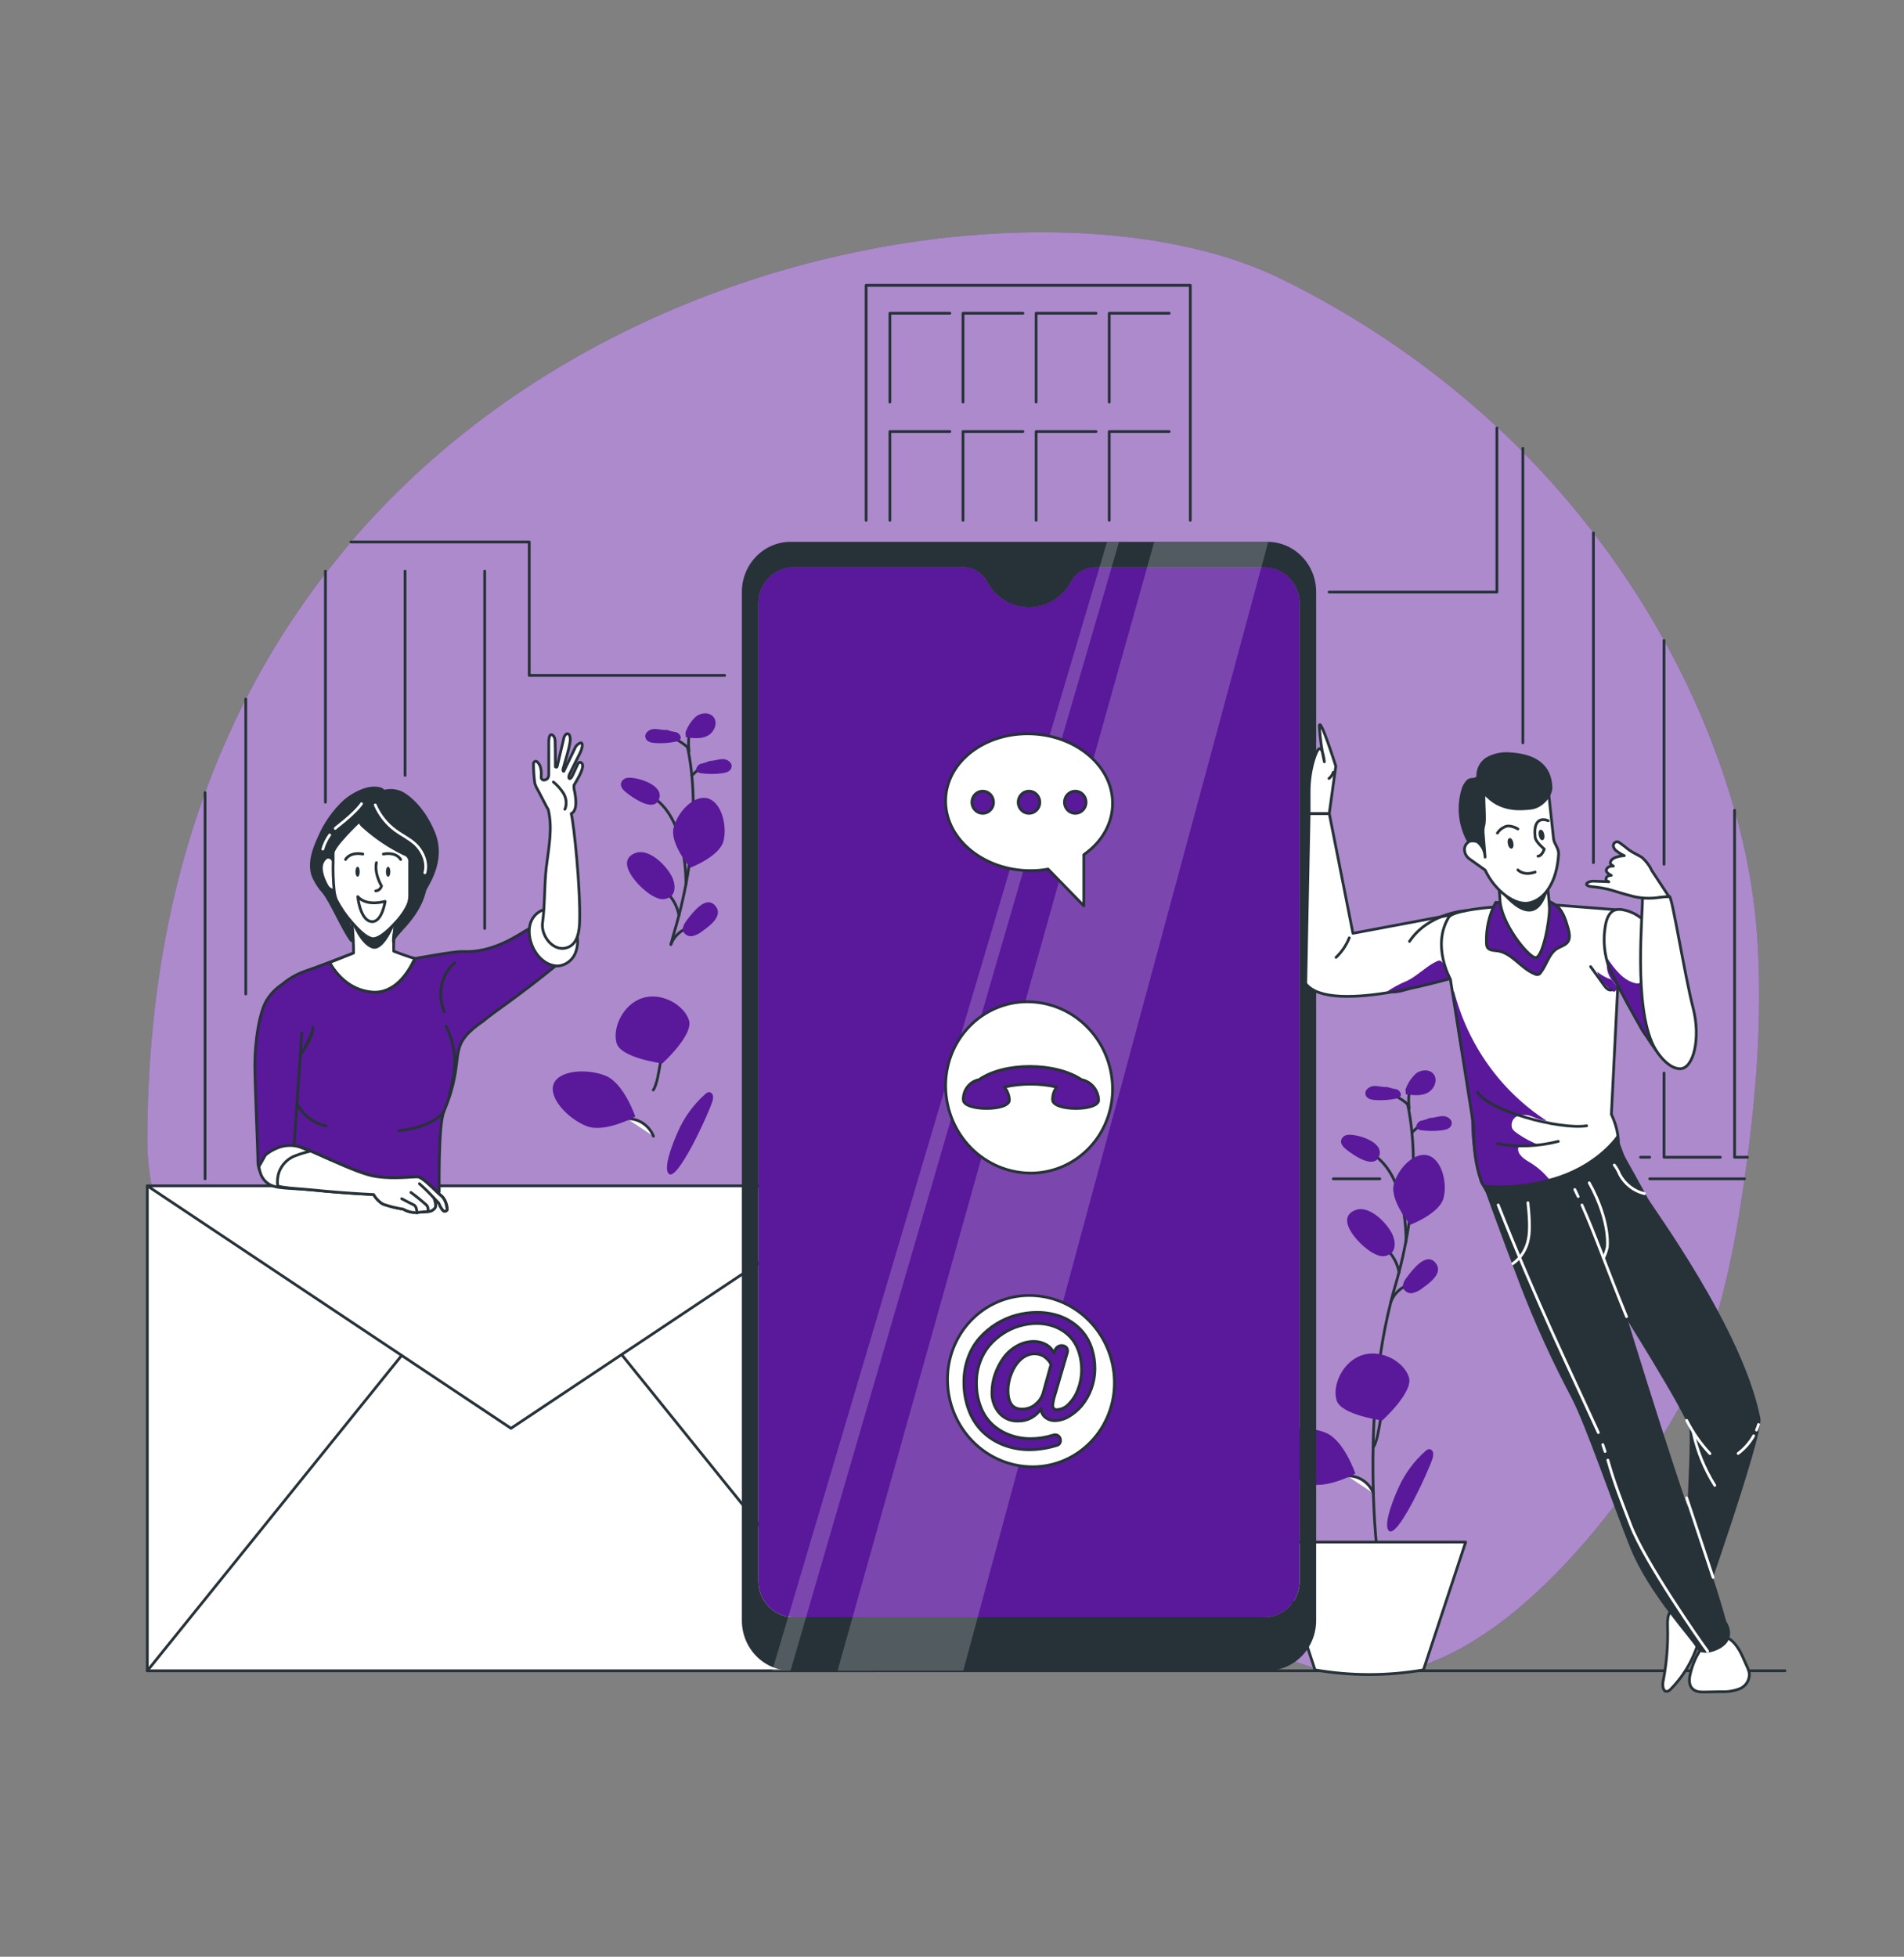 <svg width="692" height="711" viewBox="0 0 692 711" fill="none" xmlns="http://www.w3.org/2000/svg">
<rect x="0" y="0" width="692" height="711" fill="#808080" stroke="none"/>
<path d="M127.549 196.876C224.526 83.641 391.022 64.795 465.245 101.167C494.086 115.191 520.763 133.485 544.424 155.463C547.524 158.303 550.537 161.224 553.462 164.225C562.594 173.456 571.159 183.261 579.107 193.582C588.633 205.928 597.225 219.004 604.808 232.695C615.674 252.177 624.281 272.897 630.454 294.432C634.538 308.562 637.218 323.08 638.453 337.763C640.571 365.33 638.73 393.152 635.118 420.492C634.785 423.105 634.426 425.718 634.038 428.331C633.941 429.056 633.844 429.752 633.734 430.504C629.762 457.73 624.142 485.198 611.59 508.944C597.888 534.891 550.085 606.883 498.24 608.743C471.349 609.723 447.599 591.701 423.227 578.918C384.475 558.638 340.616 554.661 297.851 553.482C255.085 552.303 211.794 553.567 170.121 542.688C128.449 531.809 87.593 506.828 66.294 465.3C59.055 451.183 53.561 430.845 53.547 414.569C53.547 366.551 61.187 324.555 74.528 288.069C78.765 276.435 83.706 265.085 89.323 254.083C97.551 237.952 107.245 222.655 118.277 208.395L127.549 196.876Z" fill="#5A189A"/>
<g opacity="0.7">
<path opacity="0.7" d="M127.549 196.876C224.526 83.641 391.022 64.795 465.245 101.167C494.086 115.191 520.763 133.485 544.424 155.463C547.524 158.303 550.537 161.224 553.462 164.225C562.594 173.456 571.159 183.261 579.107 193.582C588.633 205.928 597.225 219.004 604.808 232.695C615.674 252.177 624.281 272.897 630.454 294.432C634.538 308.562 637.218 323.08 638.453 337.763C640.571 365.33 638.73 393.152 635.118 420.492C634.785 423.105 634.426 425.718 634.038 428.331C633.941 429.056 633.844 429.752 633.734 430.504C629.762 457.73 624.142 485.198 611.59 508.944C597.888 534.891 550.085 606.883 498.24 608.743C471.349 609.723 447.599 591.701 423.227 578.918C384.475 558.638 340.616 554.661 297.851 553.482C255.085 552.303 211.794 553.567 170.121 542.688C128.449 531.809 87.593 506.828 66.294 465.3C59.055 451.183 53.561 430.845 53.547 414.569C53.547 366.551 61.187 324.555 74.528 288.069C78.765 276.435 83.706 265.085 89.323 254.083C97.551 237.952 107.245 222.655 118.277 208.395L127.549 196.876Z" fill="white"/>
</g>
<path d="M53.547 607.096H648.736" stroke="#263238" stroke-linecap="round" stroke-linejoin="round"/>
<path d="M511.596 401.063V401.219C511.596 401.475 511.651 401.745 511.762 402.029C512.381 405.141 512.843 408.284 513.146 411.445C513.409 414.158 513.616 417.254 513.672 420.705C513.803 428.681 513.271 436.654 512.08 444.537C511.776 446.61 511.416 448.797 510.987 450.984C510.309 454.592 509.478 458.37 508.454 462.275C507.997 464.093 507.471 465.954 506.918 467.828L506.267 470.115C506.018 471.038 505.769 471.961 505.534 472.955C503.943 479.265 502.672 485.655 501.728 492.1C500.551 500.124 499.818 508.092 499.416 515.633C498.877 525.688 498.904 534.977 499.14 542.618C499.133 542.745 499.133 542.873 499.14 543.001C499.389 550.77 499.859 556.863 500.178 560.328C500.358 562.359 500.482 563.509 500.496 563.58" stroke="#263238" stroke-linecap="round" stroke-linejoin="round"/>
<path d="M511.637 401.262C509.565 399.372 507.068 398.04 504.371 397.385L511.637 401.262Z" fill="white"/>
<path d="M511.637 401.262C509.565 399.372 507.068 398.04 504.371 397.385" stroke="#263238" stroke-linecap="round" stroke-linejoin="round"/>
<path d="M513.187 411.488L516.869 408.065" stroke="#263238" stroke-linecap="round" stroke-linejoin="round"/>
<path d="M508.495 462.289C508.302 461.293 508.015 460.317 507.637 459.378C507.092 458 506.35 456.712 505.437 455.558C504.755 454.69 503.979 453.903 503.125 453.214" stroke="#263238" stroke-linecap="round" stroke-linejoin="round"/>
<path d="M505.548 472.941C506.069 471.615 506.851 470.412 507.843 469.408C508.836 468.404 510.019 467.62 511.319 467.104" stroke="#263238" stroke-linecap="round" stroke-linejoin="round"/>
<path d="M499.154 525.774C500.385 524.24 501.313 518.431 501.811 515.306C501.935 514.568 502.032 513.886 502.129 513.474" fill="white"/>
<path d="M499.154 525.774C500.385 524.24 501.313 518.431 501.811 515.306C501.935 514.568 502.032 513.886 502.129 513.474" stroke="#263238" stroke-linecap="round" stroke-linejoin="round"/>
<path d="M489.673 536.312C490.083 536.269 490.495 536.269 490.905 536.312C492.718 536.493 494.448 537.176 495.911 538.29C497.374 539.403 498.514 540.904 499.209 542.632" fill="white"/>
<path d="M489.673 536.312C490.083 536.269 490.495 536.269 490.905 536.312C492.718 536.493 494.448 537.176 495.911 538.29C497.374 539.403 498.514 540.904 499.209 542.632" stroke="#263238" stroke-linecap="round" stroke-linejoin="round"/>
<path d="M511.028 451.098C511.028 451.098 511.679 428.048 499.347 419.682" stroke="#263238" stroke-linecap="round" stroke-linejoin="round"/>
<path d="M512.08 500.508C513.699 505.89 502.392 516.13 502.392 516.13C502.392 516.13 487.459 514.213 485.784 508.844C484.109 503.476 487.943 494.642 495.195 492.37C502.447 490.097 510.516 495.125 512.08 500.508Z" fill="#5A189A"/>
<path d="M524.661 435.277C523.277 440.958 512.537 445.034 512.537 445.034C512.537 445.034 505.16 436.186 506.544 430.476C507.928 424.767 513.893 418.489 518.903 419.81C523.913 421.131 526.1 429.567 524.661 435.277Z" fill="#5A189A"/>
<path d="M481.771 520.59C488.483 523.26 492.593 535.445 492.593 535.445C492.593 535.445 481.521 541.567 474.823 538.882C468.124 536.198 460.983 528.642 462.92 523.601C464.858 518.559 475.058 517.849 481.771 520.59Z" fill="#5A189A"/>
<path d="M496.482 453.555C497.841 454.727 499.399 455.632 501.077 456.225C501.92 456.505 502.821 456.541 503.683 456.331C504.545 456.121 505.333 455.671 505.963 455.032C507.347 453.342 507.015 450.771 506.115 448.655C504.316 444.607 497.7 437.719 492.621 439.693C485.286 442.576 493.216 451.098 496.482 453.555Z" fill="#5A189A"/>
<path d="M511.499 463.88C510.53 465.101 509.506 466.649 510.046 468.141C510.347 468.767 510.841 469.274 511.452 469.582C512.062 469.89 512.755 469.983 513.423 469.845C514.75 469.522 515.99 468.895 517.049 468.013C519.637 466.167 524.951 462.332 521.561 458.682C518.17 455.032 513.464 461.309 511.499 463.88Z" fill="#5A189A"/>
<path d="M489.839 412.368C489.28 412.402 488.746 412.614 488.312 412.976C487.877 413.338 487.564 413.831 487.417 414.385C487.196 415.706 488.261 416.856 489.286 417.666C491.86 419.711 499.596 425.193 501.313 419.895C502.946 414.896 493.244 411.985 489.839 412.368Z" fill="#5A189A"/>
<path d="M504.08 394.956C502.489 395.112 500.897 394.516 499.292 394.615C497.686 394.715 495.929 396.035 496.275 397.655C496.621 399.274 498.406 399.629 499.873 399.714C502.399 399.88 504.935 399.704 507.416 399.188C508.003 399.131 508.548 398.847 508.938 398.393C509.589 397.413 508.565 396.106 507.457 395.766C506.321 395.611 505.203 395.334 504.122 394.942L504.08 394.956Z" fill="#5A189A"/>
<path d="M519.664 406.219C521.256 406.219 522.806 405.565 524.411 405.551C526.017 405.537 527.871 406.744 527.608 408.392C527.345 410.039 525.629 410.508 524.162 410.692C521.654 411.033 519.114 411.033 516.606 410.692C516.012 410.678 515.446 410.429 515.028 409.996C514.322 409.073 515.263 407.696 516.329 407.27C517.457 407.053 518.558 406.706 519.609 406.233L519.664 406.219Z" fill="#5A189A"/>
<path d="M518.087 527.251C518.453 526.858 518.944 526.612 519.471 526.555C519.826 526.589 520.159 526.75 520.412 527.009C520.664 527.269 520.821 527.61 520.855 527.975C520.931 528.677 520.846 529.387 520.605 530.048C519.512 533.784 507.333 560.754 504.523 555.911C502.876 553.07 506.945 543.569 508.149 540.885C510.447 535.647 513.84 530.992 518.087 527.251Z" fill="#5A189A"/>
<path d="M512.149 402.81C512.149 402.81 511.416 396.263 512.952 395.709" stroke="#263238" stroke-linecap="round" stroke-linejoin="round"/>
<path d="M510.793 395.979C511.578 393.667 512.932 391.602 514.724 389.985C516.647 388.565 519.734 388.452 521.131 390.426C522.695 392.627 521.131 395.965 518.737 397.143C516.343 398.322 513.519 397.967 510.89 397.584C510.89 397.186 510.89 396.788 510.89 396.391L510.793 395.979Z" fill="#5A189A"/>
<path d="M517.353 606.769C504.306 609.027 490.983 609.027 477.937 606.769L462.602 560.342H532.688L517.353 606.769Z" fill="white" stroke="#263238" stroke-linecap="round" stroke-linejoin="round"/>
<path d="M249.881 271.339V271.496C249.937 271.751 249.992 272.021 250.047 272.305C250.674 275.416 251.136 278.559 251.431 281.721C251.694 284.434 251.888 287.53 251.957 290.981C252.099 298.937 251.581 306.89 250.407 314.756C250.103 316.829 249.743 319.016 249.314 321.204C248.636 324.811 247.791 328.589 246.781 332.494C246.311 334.312 245.798 336.173 245.245 338.048C245.023 338.814 244.802 339.567 244.594 340.334C244.387 341.101 244.082 342.18 243.847 343.175" stroke="#263238" stroke-linecap="round" stroke-linejoin="round"/>
<path d="M249.909 271.538C248.916 270.646 247.83 269.87 246.67 269.223C245.392 268.532 244.034 268.007 242.629 267.661" fill="white"/>
<path d="M249.909 271.538C248.916 270.646 247.83 269.87 246.67 269.223C245.392 268.532 244.034 268.007 242.629 267.661" stroke="#263238" stroke-linecap="round" stroke-linejoin="round"/>
<path d="M251.459 281.764L255.154 278.341" stroke="#263238" stroke-linecap="round" stroke-linejoin="round"/>
<path d="M246.781 332.566C246.584 331.568 246.292 330.593 245.909 329.654C245.364 328.276 244.622 326.989 243.709 325.834C243.027 324.966 242.251 324.18 241.397 323.49" stroke="#263238" stroke-linecap="round" stroke-linejoin="round"/>
<path d="M243.833 343.16C244.35 341.833 245.128 340.63 246.118 339.625C247.109 338.621 248.291 337.837 249.591 337.323" stroke="#263238" stroke-linecap="round" stroke-linejoin="round"/>
<path d="M237.425 396.05C238.657 394.516 239.598 388.707 240.096 385.583C240.207 384.844 240.318 384.162 240.401 383.75" fill="white"/>
<path d="M237.425 396.05C238.657 394.516 239.598 388.707 240.096 385.583C240.207 384.844 240.318 384.162 240.401 383.75" stroke="#263238" stroke-linecap="round" stroke-linejoin="round"/>
<path d="M227.945 406.531C228.359 406.488 228.776 406.488 229.19 406.531C231.002 406.716 232.73 407.402 234.193 408.515C235.655 409.627 236.796 411.126 237.494 412.851" fill="white"/>
<path d="M227.945 406.531C228.359 406.488 228.776 406.488 229.19 406.531C231.002 406.716 232.73 407.402 234.193 408.515C235.655 409.627 236.796 411.126 237.494 412.851" stroke="#263238" stroke-linecap="round" stroke-linejoin="round"/>
<path d="M249.3 321.317C249.3 321.317 249.964 298.267 237.619 289.902" stroke="#263238" stroke-linecap="round" stroke-linejoin="round"/>
<path d="M250.421 370.784C252.026 376.167 240.733 386.407 240.733 386.407C240.733 386.407 225.786 384.489 224.125 379.121C222.464 373.752 226.298 364.918 233.536 362.646C240.775 360.374 248.802 365.415 250.421 370.784Z" fill="#5A189A"/>
<path d="M262.96 305.553C261.576 311.234 250.836 315.31 250.836 315.31C250.836 315.31 243.376 306.462 244.816 300.752C246.255 295.043 252.151 288.766 257.161 290.086C262.171 291.407 264.344 299.843 262.96 305.553Z" fill="#5A189A"/>
<path d="M220.056 390.866C226.768 393.55 230.893 405.721 230.893 405.721C230.893 405.721 219.821 411.843 213.108 409.158C206.396 406.474 199.268 398.919 201.22 393.877C203.171 388.835 213.33 388.182 220.056 390.866Z" fill="#5A189A"/>
<path d="M234.768 323.831C236.122 325.003 237.675 325.908 239.349 326.501C240.192 326.781 241.093 326.818 241.955 326.607C242.816 326.397 243.605 325.948 244.235 325.308C245.619 323.618 245.286 321.047 244.387 318.931C242.588 314.884 235.986 307.996 230.893 309.97C223.571 312.824 231.488 321.346 234.768 323.831Z" fill="#5A189A"/>
<path d="M249.771 334.17C248.816 335.392 247.791 337.011 248.317 338.431C248.618 339.057 249.113 339.564 249.723 339.872C250.334 340.181 251.027 340.273 251.694 340.135C253.023 339.815 254.263 339.188 255.32 338.303C257.908 336.471 263.223 332.622 259.832 328.972C256.441 325.322 251.805 331.586 249.771 334.17Z" fill="#5A189A"/>
<path d="M228.111 282.644C227.553 282.68 227.019 282.893 226.585 283.255C226.151 283.616 225.838 284.108 225.689 284.661C225.467 285.982 226.533 287.132 227.571 287.942C230.145 289.987 237.868 295.469 239.598 290.172C241.217 285.172 231.529 282.261 228.111 282.644Z" fill="#5A189A"/>
<path d="M242.352 265.232C240.761 265.388 239.169 264.792 237.578 264.891C235.986 264.991 234.201 266.312 234.56 267.931C234.92 269.55 236.678 269.905 238.159 269.99C240.68 270.156 243.212 269.98 245.688 269.465C246.279 269.408 246.828 269.124 247.224 268.669C247.861 267.689 246.837 266.383 245.743 266.042C244.602 265.887 243.479 265.611 242.394 265.218L242.352 265.232Z" fill="#5A189A"/>
<path d="M257.936 276.495C259.542 276.495 261.092 275.841 262.683 275.827C264.275 275.813 266.143 277.02 265.894 278.668C265.645 280.315 263.901 280.784 262.434 280.968C259.926 281.309 257.385 281.309 254.878 280.968C254.284 280.955 253.718 280.705 253.3 280.273C252.594 279.349 253.535 277.972 254.615 277.546C255.742 277.325 256.842 276.978 257.895 276.509L257.936 276.495Z" fill="#5A189A"/>
<path d="M256.358 397.527C256.727 397.136 257.216 396.89 257.742 396.831C258.095 396.873 258.424 397.036 258.675 397.294C258.926 397.552 259.085 397.889 259.126 398.251C259.198 398.954 259.108 399.664 258.863 400.325C257.784 404.06 245.591 431.03 242.795 426.187C241.134 423.346 245.203 413.845 246.407 411.161C248.709 405.922 252.107 401.267 256.358 397.527Z" fill="#5A189A"/>
<path d="M250.421 273.115C250.421 273.115 249.687 266.567 251.238 266.013" stroke="#263238" stroke-linecap="round" stroke-linejoin="round"/>
<path d="M249.12 266.255C249.895 263.938 251.25 261.87 253.051 260.262C254.974 258.841 258.047 258.728 259.445 260.702C261.009 262.903 259.445 266.241 257.05 267.419C254.656 268.598 251.847 268.243 249.217 267.86C249.217 267.462 249.217 267.064 249.217 266.667L249.12 266.255Z" fill="#5A189A"/>
<path d="M74.528 428.331V287.999" stroke="#263238" stroke-linecap="round" stroke-linejoin="round"/>
<path d="M501.492 428.332H484.594" stroke="#263238" stroke-linecap="round" stroke-linejoin="round"/>
<path d="M634.01 428.332H599.59" stroke="#263238" stroke-linecap="round" stroke-linejoin="round"/>
<path d="M483.044 215.141H544.037V155.52" stroke="#263238" stroke-linecap="round" stroke-linejoin="round"/>
<path d="M127.549 196.934H192.348V245.434H263.375" stroke="#263238" stroke-linecap="round" stroke-linejoin="round"/>
<path d="M89.323 361.183V254.012" stroke="#263238" stroke-linecap="round" stroke-linejoin="round"/>
<path d="M118.277 207.5V291.492" stroke="#263238" stroke-linecap="round" stroke-linejoin="round"/>
<path d="M147.216 207.5V281.75" stroke="#263238" stroke-linecap="round" stroke-linejoin="round"/>
<path d="M176.156 207.5V337.38" stroke="#263238" stroke-linecap="round" stroke-linejoin="round"/>
<path d="M314.791 189.08V103.681H432.611V189.08" stroke="#263238" stroke-linecap="round" stroke-linejoin="round"/>
<path d="M323.427 146.103V113.822H345.211" stroke="#263238" stroke-linecap="round" stroke-linejoin="round"/>
<path d="M350 146.103V113.822H371.784" stroke="#263238" stroke-linecap="round" stroke-linejoin="round"/>
<path d="M376.573 146.103V113.822H398.357" stroke="#263238" stroke-linecap="round" stroke-linejoin="round"/>
<path d="M403.146 146.103V113.822H424.93" stroke="#263238" stroke-linecap="round" stroke-linejoin="round"/>
<path d="M323.427 189.08V156.798H345.211" stroke="#263238" stroke-linecap="round" stroke-linejoin="round"/>
<path d="M350 189.08V156.798H371.784" stroke="#263238" stroke-linecap="round" stroke-linejoin="round"/>
<path d="M376.573 189.08V156.798H398.357" stroke="#263238" stroke-linecap="round" stroke-linejoin="round"/>
<path d="M403.146 189.08V156.798H424.93" stroke="#263238" stroke-linecap="round" stroke-linejoin="round"/>
<path d="M553.476 162.905V269.919" stroke="#263238" stroke-linecap="round" stroke-linejoin="round"/>
<path d="M596.255 420.492H599.59" stroke="#263238" stroke-linecap="round" stroke-linejoin="round"/>
<path d="M579.121 193.639V313.449" stroke="#263238" stroke-linecap="round" stroke-linejoin="round"/>
<path d="M604.78 389.9V420.492H625.25" stroke="#263238" stroke-linecap="round" stroke-linejoin="round"/>
<path d="M604.78 232.695V314.06" stroke="#263238" stroke-linecap="round" stroke-linejoin="round"/>
<path d="M630.426 294.432V420.492H635.09" stroke="#263238" stroke-linecap="round" stroke-linejoin="round"/>
<path d="M317.891 430.902H53.547V607.096H317.891V430.902Z" fill="white" stroke="#263238" stroke-linecap="round" stroke-linejoin="round"/>
<path d="M53.547 430.902L185.719 518.999L317.891 430.902H53.547Z" fill="white" stroke="#263238" stroke-linecap="round" stroke-linejoin="round"/>
<path d="M145.984 492.512L53.547 607.096" stroke="#263238" stroke-linecap="round" stroke-linejoin="round"/>
<path d="M226.173 492.512L318.611 607.096" stroke="#263238" stroke-linecap="round" stroke-linejoin="round"/>
<path d="M459.35 206.079H397.9C396.13 206.082 394.393 206.57 392.87 207.494C391.346 208.418 390.091 209.744 389.236 211.334C387.726 214.131 385.514 216.462 382.83 218.085C380.145 219.708 377.086 220.564 373.971 220.564C370.855 220.564 367.796 219.708 365.112 218.085C362.427 216.462 360.215 214.131 358.705 211.334C357.857 209.724 356.6 208.378 355.067 207.441C353.535 206.503 351.784 206.008 350 206.008H288.619C286.934 205.986 285.262 206.304 283.697 206.945C282.132 207.586 280.705 208.537 279.498 209.744C278.292 210.95 277.328 212.389 276.663 213.978C275.999 215.567 275.645 217.275 275.624 219.004V574.658C275.671 578.148 277.066 581.477 279.502 583.913C281.939 586.35 285.218 587.695 288.619 587.653H459.35C462.752 587.695 466.033 586.35 468.471 583.914C470.91 581.478 472.308 578.15 472.359 574.658V219.075C472.312 215.581 470.915 212.251 468.475 209.814C466.036 207.377 462.754 206.034 459.35 206.079Z" fill="#5A189A"/>
<path d="M478.352 215.141C478.359 212.745 477.906 210.371 477.017 208.156C476.129 205.94 474.823 203.926 473.175 202.229C471.526 200.533 469.568 199.186 467.412 198.268C465.255 197.349 462.944 196.876 460.609 196.876H287.374C285.044 196.875 282.737 197.344 280.585 198.257C278.432 199.171 276.476 200.511 274.828 202.2C273.181 203.89 271.874 205.896 270.982 208.104C270.09 210.312 269.631 212.679 269.631 215.07V588.86C269.631 593.685 271.499 598.313 274.824 601.725C278.148 605.136 282.658 607.053 287.36 607.053H460.609C465.312 607.053 469.823 605.137 473.15 601.725C476.477 598.314 478.348 593.687 478.352 588.86V215.141ZM472.359 574.658C472.308 578.15 470.91 581.478 468.471 583.914C466.033 586.35 462.753 587.695 459.35 587.653H288.619C285.218 587.695 281.939 586.35 279.502 583.913C277.066 581.477 275.671 578.148 275.624 574.658V219.075C275.645 217.346 275.999 215.638 276.663 214.049C277.328 212.46 278.292 211.022 279.498 209.815C280.705 208.608 282.132 207.657 283.697 207.016C285.262 206.375 286.934 206.057 288.619 206.08H350.027C351.81 206.079 353.559 206.574 355.089 207.512C356.62 208.449 357.874 209.795 358.719 211.405C360.229 214.202 362.441 216.533 365.125 218.156C367.81 219.779 370.869 220.635 373.984 220.635C377.1 220.635 380.159 219.779 382.843 218.156C385.528 216.533 387.74 214.202 389.25 211.405C390.103 209.813 391.357 208.486 392.881 207.561C394.405 206.637 396.143 206.15 397.914 206.151H459.363C461.048 206.128 462.721 206.446 464.286 207.087C465.851 207.728 467.278 208.679 468.484 209.886C469.691 211.093 470.654 212.531 471.319 214.12C471.984 215.709 472.337 217.417 472.359 219.146V574.658Z" fill="#263238"/>
<path opacity="0.2" d="M419.49 196.933L304.411 607.082L350.11 607.039L460.927 196.933H419.49Z" fill="white"/>
<path opacity="0.2" d="M402.329 196.933L280.661 607.096L287.318 607.053L406.702 196.933H402.329Z" fill="white"/>
<path d="M405.028 501.843C405.113 505.908 404.404 509.95 402.943 513.73C401.483 517.51 399.3 520.952 396.523 523.853C393.746 526.754 390.432 529.056 386.775 530.622C383.118 532.188 379.193 532.988 375.23 532.974C367.145 532.942 359.391 529.669 353.625 523.853C347.859 518.037 344.537 510.138 344.367 501.843C344.284 497.778 344.994 493.738 346.455 489.959C347.917 486.181 350.1 482.741 352.877 479.841C355.653 476.942 358.967 474.641 362.623 473.076C366.279 471.51 370.203 470.711 374.164 470.725C382.249 470.753 390.002 474.023 395.768 479.837C401.535 485.651 404.858 493.549 405.028 501.843Z" fill="white" stroke="#263238" stroke-linecap="round" stroke-linejoin="round"/>
<path d="M364.753 525.077C361.936 524.008 359.354 522.377 357.155 520.277C354.939 518.092 353.223 515.429 352.131 512.48C350.887 509.175 350.272 505.655 350.318 502.112C350.301 499.092 350.821 496.093 351.854 493.264C352.793 490.651 354.202 488.243 356.006 486.163C359.564 482.17 364.159 479.302 369.251 477.897C371.751 477.206 374.329 476.857 376.919 476.861C379.069 476.851 381.211 477.113 383.299 477.642C385.313 478.149 387.24 478.968 389.015 480.07C390.772 481.153 392.346 482.52 393.679 484.118C395.067 485.841 396.128 487.816 396.807 489.941C397.583 492.365 397.966 494.903 397.942 497.454C397.912 502.384 396.181 507.145 393.056 510.889C391.712 512.453 390.121 513.773 388.35 514.795C386.824 515.694 385.1 516.182 383.34 516.215C382.125 516.232 380.939 515.837 379.963 515.093C379.474 514.721 379.075 514.238 378.799 513.681C378.523 513.124 378.377 512.508 378.372 511.883C377.464 513.3 376.218 514.455 374.752 515.238C373.287 516.021 371.65 516.406 369.999 516.357C368.699 516.417 367.404 516.177 366.206 515.656C365.009 515.135 363.94 514.346 363.079 513.346C361.351 511.286 360.437 508.636 360.518 505.919C360.53 503.682 360.909 501.464 361.639 499.357C362.367 497.234 363.397 495.233 364.698 493.42C365.994 491.639 367.645 490.163 369.542 489.089C371.438 487.991 373.579 487.418 375.756 487.427C377.269 487.411 378.763 487.782 380.102 488.506C381.402 489.218 382.456 490.324 383.119 491.674L383.396 490.722C383.616 490.056 384.086 489.506 384.701 489.195C385.316 488.883 386.026 488.835 386.676 489.06C386.927 489.148 387.165 489.272 387.382 489.43C387.588 489.599 387.752 489.815 387.86 490.062C387.969 490.309 388.018 490.579 388.004 490.85C388.005 491.115 387.963 491.379 387.88 491.631L383.396 506.941C383 508.107 382.745 509.319 382.634 510.548C382.593 510.778 382.608 511.014 382.677 511.237C382.745 511.459 382.867 511.66 383.029 511.823C383.192 511.986 383.392 512.105 383.61 512.17C383.828 512.235 384.059 512.244 384.281 512.196C385.868 512.092 387.355 511.364 388.433 510.165C389.929 508.648 391.077 506.81 391.797 504.782C392.655 502.568 393.097 500.206 393.098 497.823C393.116 495.725 392.817 493.636 392.212 491.631C391.703 489.903 390.897 488.282 389.831 486.845C388.822 485.536 387.6 484.417 386.219 483.536C384.842 482.644 383.339 481.978 381.763 481.562C380.145 481.125 378.48 480.906 376.808 480.908C374.687 480.911 372.577 481.217 370.538 481.817C368.439 482.427 366.439 483.351 364.601 484.558C362.748 485.758 361.071 487.221 359.619 488.904C358.123 490.677 356.959 492.719 356.186 494.926C355.317 497.329 354.881 499.875 354.899 502.439C354.854 505.475 355.39 508.491 356.477 511.315C357.414 513.76 358.893 515.948 360.795 517.706C362.633 519.344 364.755 520.611 367.051 521.442C369.473 522.321 372.025 522.763 374.593 522.748C377.339 522.748 380.069 522.322 382.69 521.484C382.952 521.388 383.228 521.34 383.506 521.342C383.766 521.338 384.024 521.39 384.262 521.496C384.501 521.601 384.715 521.757 384.89 521.953C385.067 522.142 385.206 522.364 385.298 522.608C385.391 522.852 385.436 523.112 385.43 523.373C385.463 523.786 385.35 524.198 385.111 524.532C384.872 524.866 384.523 525.1 384.129 525.191C380.863 526.216 377.469 526.752 374.054 526.782C370.88 526.777 367.732 526.201 364.753 525.077ZM376.185 510.35C377.553 509.342 378.568 507.907 379.078 506.259L381.97 495.821L381.776 495.395C381.596 495.052 381.378 494.733 381.126 494.443C380.779 494.033 380.399 493.653 379.991 493.307C379.473 492.882 378.888 492.551 378.261 492.327C376.623 491.74 374.83 491.806 373.237 492.512C372.364 492.891 371.563 493.424 370.87 494.088C370.15 494.777 369.509 495.549 368.961 496.389C368.411 497.263 367.947 498.19 367.577 499.158C367.188 500.127 366.886 501.13 366.677 502.155C366.468 503.13 366.361 504.125 366.359 505.123C366.346 505.764 366.383 506.405 366.469 507.041C366.533 507.606 366.654 508.162 366.829 508.702C366.981 509.204 367.2 509.682 367.48 510.122C367.73 510.519 368.049 510.866 368.421 511.145C368.817 511.44 369.263 511.656 369.736 511.784C370.288 511.95 370.862 512.027 371.438 512.011C373.169 512.033 374.859 511.464 376.24 510.392L376.185 510.35Z" fill="#5A189A" stroke="#263238" stroke-linecap="round" stroke-linejoin="round"/>
<path d="M404.349 395.141C404.432 399.205 403.722 403.245 402.261 407.024C400.8 410.802 398.616 414.242 395.84 417.142C393.063 420.042 389.749 422.342 386.093 423.907C382.437 425.473 378.513 426.272 374.552 426.258C366.468 426.23 358.715 422.96 352.948 417.146C347.181 411.332 343.858 403.435 343.689 395.141C343.602 391.075 344.309 387.032 345.769 383.251C347.229 379.47 349.412 376.027 352.189 373.126C354.966 370.224 358.281 367.923 361.939 366.357C365.597 364.791 369.523 363.993 373.486 364.009C381.572 364.041 389.325 367.314 395.091 373.13C400.857 378.947 404.18 386.845 404.349 395.141Z" fill="white" stroke="#263238" stroke-linecap="round" stroke-linejoin="round"/>
<path d="M393.056 392.3C383.548 385.909 364.905 385.909 355.84 392.3C354.182 392.619 352.691 393.539 351.64 394.892C350.588 396.245 350.045 397.942 350.11 399.671C350.249 403.804 366.981 403.804 366.843 399.671C366.761 397.943 366.118 396.293 365.016 394.984C371.292 393.593 377.784 393.593 384.06 394.984C383.039 396.317 382.509 397.977 382.565 399.671C382.704 403.804 399.436 403.804 399.284 399.671C399.205 397.903 398.548 396.213 397.418 394.876C396.287 393.538 394.751 392.631 393.056 392.3Z" fill="#5A189A" stroke="#263238" stroke-linecap="round" stroke-linejoin="round"/>
<path d="M404.349 291.492C404.516 299.147 400.447 305.993 393.914 310.552V329.143L380.918 315.792C378.817 316.178 376.686 316.368 374.552 316.36C357.806 316.36 343.979 305.226 343.689 291.492C343.398 277.759 356.726 266.638 373.486 266.638C390.246 266.638 404.128 277.83 404.349 291.492Z" fill="white" stroke="#263238" stroke-linecap="round" stroke-linejoin="round"/>
<path d="M361.099 291.492C361.102 292.291 360.874 293.072 360.444 293.737C360.013 294.402 359.401 294.921 358.683 295.229C357.965 295.536 357.174 295.618 356.411 295.464C355.647 295.31 354.945 294.927 354.394 294.363C353.843 293.8 353.468 293.081 353.315 292.299C353.162 291.516 353.239 290.704 353.536 289.966C353.833 289.228 354.337 288.598 354.984 288.154C355.63 287.71 356.391 287.473 357.169 287.473C358.209 287.473 359.207 287.896 359.943 288.649C360.68 289.403 361.096 290.425 361.099 291.492Z" fill="#5A189A" stroke="#263238" stroke-linecap="round" stroke-linejoin="round"/>
<path d="M377.915 291.492C377.918 292.291 377.69 293.072 377.259 293.737C376.829 294.402 376.216 294.921 375.498 295.229C374.78 295.536 373.99 295.618 373.226 295.464C372.463 295.31 371.761 294.927 371.21 294.363C370.659 293.8 370.283 293.081 370.131 292.299C369.978 291.516 370.055 290.704 370.352 289.966C370.649 289.228 371.153 288.598 371.799 288.154C372.446 287.71 373.207 287.473 373.984 287.473C375.025 287.473 376.022 287.896 376.759 288.649C377.496 289.403 377.911 290.425 377.915 291.492Z" fill="#5A189A" stroke="#263238" stroke-linecap="round" stroke-linejoin="round"/>
<path d="M394.731 291.492C394.733 292.291 394.505 293.072 394.075 293.737C393.645 294.402 393.032 294.921 392.314 295.229C391.596 295.536 390.805 295.618 390.042 295.464C389.278 295.31 388.577 294.927 388.026 294.363C387.475 293.8 387.099 293.081 386.946 292.299C386.793 291.516 386.87 290.704 387.167 289.966C387.464 289.228 387.968 288.598 388.615 288.154C389.262 287.71 390.022 287.473 390.8 287.473C391.84 287.473 392.838 287.896 393.575 288.649C394.311 289.403 394.727 290.425 394.731 291.492Z" fill="#5A189A" stroke="#263238" stroke-linecap="round" stroke-linejoin="round"/>
<path d="M204.555 348.174C204.064 349.112 203.356 349.911 202.493 350.503C196.108 355.729 189.576 360.743 182.896 365.543C180.446 367.304 177.899 369.122 175.533 371.096C161.305 380.867 169.997 383.253 161.305 403.932C159.257 408.874 159.631 433.089 159.631 433.089H158.925C157.259 431.402 155.488 429.827 153.624 428.374C153.367 428.196 153.098 428.035 152.821 427.891C152.561 427.754 152.281 427.663 151.991 427.621C150.607 427.536 145.334 428.19 140.005 427.834L138.621 427.721C137.846 427.636 137.085 427.536 136.324 427.394C135.563 427.252 134.829 427.096 134.123 426.897C129.067 425.233 124.108 423.27 119.273 421.017L116.865 419.952L115.675 419.427L114.595 418.944L113.82 418.603L113.073 418.276C111.813 417.737 110.637 417.24 109.557 416.856C109.063 416.674 108.559 416.518 108.049 416.387C108.049 417.552 107.869 418.745 107.717 419.91C107.052 425.463 105.572 430.59 102.928 431.271C102.874 431.286 102.816 431.286 102.762 431.271C102.529 431.316 102.293 431.34 102.056 431.342H101.849C101.263 431.33 100.683 431.22 100.132 431.016C97.733 429.965 95.773 428.079 94.596 425.69C94.071 424.683 93.777 423.565 93.738 422.423C93.738 418.291 92.617 393.905 92.617 386.804C92.617 379.703 94.001 367.276 97.448 362.66C98.794 360.703 100.495 359.03 102.458 357.732C104.983 355.572 107.879 353.915 110.997 352.846C114.678 351.611 122.913 348.458 128.657 346.228L119.979 349.665C122.18 353.528 126.899 359.607 135.411 360.388C143.41 361.084 148.365 353.656 150.898 348.231C151.119 348.316 165.042 345.603 168.267 345.759C178.771 346.228 187.338 340.391 191.213 338.076C192.382 337.359 193.694 336.923 195.05 336.799C196.407 336.676 197.773 336.869 199.046 337.363C200.32 337.857 201.468 338.641 202.405 339.654C203.342 340.668 204.044 341.886 204.458 343.217V343.345C205.064 344.889 205.098 346.606 204.555 348.174Z" fill="#5A189A" stroke="#263238" stroke-linecap="round" stroke-linejoin="round"/>
<path d="M150.745 348.316L150.109 348.088L150.745 348.316Z" fill="white" stroke="#263238" stroke-linecap="round" stroke-linejoin="round"/>
<path d="M162.551 439.338C162.557 439.395 162.557 439.452 162.551 439.509C162.495 439.646 162.409 439.768 162.301 439.867C162.192 439.966 162.063 440.038 161.924 440.079C161.784 440.12 161.638 440.129 161.495 440.103C161.352 440.078 161.216 440.021 161.098 439.935C160.461 439.565 159.478 437.194 159.478 437.194L158.385 436.029L157.665 435.248C157.776 435.532 158.648 437.705 158.191 438.713C158.168 438.782 158.13 438.845 158.081 438.898C157.775 439.317 157.378 439.658 156.921 439.892C156.465 440.126 155.961 440.248 155.451 440.247C154.856 440.247 153.112 440.46 151.59 440.56H151.423C150.962 440.586 150.5 440.586 150.039 440.56C148.811 440.397 147.625 439.987 146.552 439.352C144.117 438.985 141.718 438.401 139.383 437.606L138.967 437.378L138.594 437.151C138.348 436.999 138.12 436.818 137.916 436.611C137.072 435.89 136.356 435.025 135.798 434.055C135.798 434.055 130.179 433.813 122.636 433.217C119.868 433.004 116.879 432.734 113.779 432.422C109.018 431.925 105.087 431.953 102.001 431.513H101.779C101.17 431.427 100.603 431.314 100.063 431.186C98.746 430.922 97.528 430.282 96.549 429.34C95.57 428.398 94.869 427.192 94.527 425.86C94.346 425.23 94.198 424.59 94.084 423.943L96.493 419.682C97.748 418.649 99.147 417.816 100.645 417.211C102.967 416.214 105.532 415.971 107.994 416.515C108.504 416.645 109.007 416.802 109.502 416.984C110.582 417.41 111.758 417.907 113.017 418.404L113.779 418.731L114.554 419.072L115.633 419.554C121.792 422.168 129.141 425.534 134.054 426.954C135.53 427.35 137.034 427.626 138.552 427.777L139.936 427.891C145.265 428.246 150.524 427.593 151.922 427.678C153.32 427.763 156.738 431.101 158.925 433.16C159.52 433.728 160.046 434.197 160.406 434.481L160.572 434.623L160.696 434.737C161.489 435.571 162.044 436.612 162.302 437.748C162.411 438.128 162.485 438.518 162.523 438.912C162.548 439.053 162.558 439.196 162.551 439.338Z" fill="white" stroke="#263238" stroke-linecap="round" stroke-linejoin="round"/>
<path d="M162.551 439.338C162.557 439.395 162.557 439.452 162.551 439.509C162.493 439.645 162.407 439.766 162.298 439.863C162.188 439.961 162.059 440.032 161.92 440.071C161.781 440.111 161.635 440.118 161.492 440.091C161.35 440.065 161.215 440.007 161.098 439.921C160.413 439.106 159.866 438.179 159.478 437.18L158.385 436.029L157.665 435.262C157.762 435.49 158.662 437.705 158.205 438.728C158.182 438.797 158.144 438.86 158.094 438.912C157.941 439.122 157.764 439.312 157.568 439.48C156.972 439.972 156.23 440.243 155.465 440.247C154.856 440.247 153.126 440.446 151.617 440.56H151.423C150.962 440.586 150.5 440.586 150.039 440.56C148.818 440.392 147.639 439.987 146.566 439.367C144.131 438.993 141.732 438.403 139.397 437.606L138.995 437.407L138.621 437.18C138.382 437.018 138.155 436.838 137.943 436.64C137.088 435.913 136.362 435.038 135.798 434.055C135.798 434.055 130.345 433.814 122.955 433.231C120.187 433.018 116.99 432.734 113.779 432.408C109.405 431.967 105.793 431.84 102.873 431.371L101.973 431.2L100.935 430.959C100.696 429.219 100.872 427.445 101.447 425.789C101.984 424.393 102.816 423.136 103.883 422.109C104.951 421.082 106.227 420.312 107.62 419.853C109.349 419.201 111.12 418.674 112.921 418.276L113.668 418.603L114.443 418.944L115.523 419.427C121.792 422.196 129.058 425.548 133.985 426.926C135.46 427.324 136.964 427.595 138.483 427.735L139.867 427.849C145.195 428.218 150.455 427.565 151.853 427.65C153.25 427.735 156.655 431.058 158.773 433.118C159.253 433.589 159.756 434.034 160.281 434.453L160.447 434.581L160.572 434.694C161.379 435.517 161.937 436.563 162.177 437.705C162.286 438.085 162.36 438.475 162.399 438.87C162.469 439.018 162.521 439.176 162.551 439.338Z" fill="white" stroke="#263238" stroke-linecap="round" stroke-linejoin="round"/>
<path d="M145.984 435.561C145.984 435.561 149.126 437.236 150.372 437.819C151.617 438.401 151.507 440.744 151.507 440.744" fill="white"/>
<path d="M145.984 435.561C145.984 435.561 149.126 437.236 150.372 437.819C151.617 438.401 151.507 440.744 151.507 440.744" stroke="#263238" stroke-linecap="round" stroke-linejoin="round"/>
<path d="M149.347 433.288C151.324 434.736 153.227 436.286 155.049 437.932C155.316 438.253 155.489 438.644 155.55 439.06C155.612 439.477 155.558 439.903 155.395 440.29" fill="white"/>
<path d="M149.347 433.288C151.324 434.736 153.227 436.286 155.049 437.932C155.316 438.253 155.489 438.644 155.55 439.06C155.612 439.477 155.558 439.903 155.395 440.29" stroke="#263238" stroke-linecap="round" stroke-linejoin="round"/>
<path d="M157.624 435.234C155.986 433.433 154.254 431.726 152.434 430.121L157.624 435.234Z" fill="white"/>
<path d="M157.624 435.234C155.986 433.433 154.254 431.726 152.434 430.121" stroke="#263238" stroke-linecap="round" stroke-linejoin="round"/>
<path d="M150.732 348.344C148.226 353.755 143.258 361.126 135.258 360.487C126.788 359.748 122.027 353.627 119.827 349.75C122.872 348.557 125.958 347.336 128.491 346.313C128.491 343.671 128.408 340.504 128.131 337.366C128.131 336.684 127.992 335.945 127.923 335.306C127.854 334.667 127.771 334.213 127.688 333.687H143.784C143.784 333.687 143.687 334.341 143.562 335.434C143.466 336.414 143.341 337.721 143.244 339.198C143.12 341.158 143.036 343.458 143.092 345.631C143.867 345.901 144.656 346.199 145.445 346.512L146.967 347.052C147.576 347.279 148.171 347.478 148.808 347.691L150.192 348.117C150.376 348.181 150.556 348.257 150.732 348.344Z" fill="white" stroke="#263238" stroke-linecap="round" stroke-linejoin="round"/>
<path d="M127.923 335.25C127.923 335.25 130.926 343.26 135.286 344.623C139.646 345.986 143.59 335.434 143.59 335.434C143.59 335.434 137.445 342.166 135.161 341.115C132.878 340.064 127.951 335.306 127.951 335.306" fill="#263238"/>
<path d="M125.335 291.01C121.268 294.767 118.043 299.385 115.882 304.544C113.903 308.805 112.229 313.705 113.751 318.164C114.662 320.379 115.951 322.408 117.557 324.158C120.546 327.836 124.74 338.104 127.729 341.783C127.923 335.235 122.581 324.655 123.148 319.158C123.836 314.912 125.196 310.81 127.176 307.016C129.189 302.039 131.822 297.351 135.009 293.069C136.822 290.825 142.649 286.834 136.767 286.351C132.864 286.025 128.283 288.524 125.335 291.01Z" fill="#263238" stroke="#263238" stroke-linecap="round" stroke-linejoin="round"/>
<path d="M121.571 313.335C121.571 313.335 119.508 309.231 117.336 313.122C115.772 315.963 118.028 320.436 118.996 322.098C119.318 322.571 119.753 322.951 120.26 323.199C120.767 323.448 121.328 323.558 121.889 323.518L121.571 313.335Z" fill="white" stroke="#263238" stroke-linecap="round" stroke-linejoin="round"/>
<path d="M148.669 328.163C147.347 330.845 145.624 333.298 143.562 335.434L142.317 336.755C139.743 339.368 136.961 341.442 135.134 341.016C133.542 340.689 131.466 339.013 129.432 336.869C128.92 336.343 128.421 335.775 127.923 335.207C125.708 332.72 123.806 329.957 122.263 326.984C121.834 325.869 121.559 324.697 121.446 323.504C121.097 319.947 120.977 316.369 121.086 312.796C121.086 311.532 121.086 310.523 121.086 309.955C121.086 307.484 130.11 298.892 130.11 298.892C130.353 298.8 130.614 298.771 130.871 298.806C132.423 299.096 133.919 299.643 135.3 300.426C140.767 303.152 148.393 308.563 148.946 310.623C149.79 313.619 149.472 325.493 148.669 328.163Z" fill="white" stroke="#263238" stroke-linecap="round" stroke-linejoin="round"/>
<path d="M130.747 316.772C130.747 317.766 130.387 318.576 129.985 318.576C129.584 318.576 129.183 317.795 129.183 316.772C129.183 315.75 129.542 314.94 129.985 314.94C130.428 314.94 130.747 315.778 130.747 316.772Z" fill="#263238"/>
<path d="M141.057 314.955C141.5 314.955 141.86 315.764 141.86 316.772C141.86 317.781 141.5 318.576 141.057 318.576C140.614 318.576 140.255 317.767 140.255 316.772C140.255 315.778 140.614 314.955 141.057 314.955Z" fill="#263238"/>
<path d="M125.598 312.299C125.598 312.299 126.982 309.458 131.881 310.325" stroke="#263238" stroke-linecap="round" stroke-linejoin="round"/>
<path d="M145.611 312.299C145.611 312.299 144.227 309.458 139.327 310.325" stroke="#263238" stroke-linecap="round" stroke-linejoin="round"/>
<path d="M136.546 323.717C137.043 323.685 137.518 323.49 137.899 323.16C138.28 322.83 138.548 322.383 138.663 321.885C138.663 321.885 135.978 317.624 136.795 313.449" stroke="#263238" stroke-linecap="round" stroke-linejoin="round"/>
<path d="M119.827 303.394C118.712 304.946 117.869 306.686 117.336 308.535" stroke="white" stroke-linecap="round" stroke-linejoin="round"/>
<path d="M131.397 292.032C131.397 292.032 129.861 294.645 123.093 299.971C122.657 300.294 122.241 300.645 121.847 301.022" stroke="white" stroke-linecap="round" stroke-linejoin="round"/>
<path d="M109.696 375.3C108.773 388.802 107.851 402.313 106.928 415.833V414.797" fill="#263238"/>
<path d="M109.696 375.3C108.773 388.802 107.851 402.313 106.928 415.833V414.797" stroke="#263238" stroke-linecap="round" stroke-linejoin="round"/>
<path d="M197.123 330.719C198.374 330.218 199.726 330.038 201.06 330.197C202.394 330.355 203.67 330.847 204.777 331.628C206.984 333.232 208.59 335.562 209.33 338.232C210.212 340.891 210.124 343.788 209.081 346.384C208.541 347.664 207.673 348.77 206.569 349.583C205.465 350.396 204.166 350.886 202.811 351C200.793 350.974 198.842 350.248 197.275 348.941C192.099 344.964 189.511 334.085 197.123 330.719Z" fill="white" stroke="#263238" stroke-linecap="round" stroke-linejoin="round"/>
<path d="M208.583 285.371C208.583 285.542 208.583 286.664 208.68 286.862C209.164 289.049 210.188 294.517 207.6 295.625C208.583 299.218 210.991 322.695 210.673 334.667C210.59 338.246 209.981 342.493 206.853 344.027C201.58 346.597 196.57 340.334 197.165 335.434C198.092 328.745 197.774 321.928 198.549 315.168C199.393 308.152 200.943 300.965 199.241 294.106C198.826 293.637 196.168 288.226 195.296 286.735C194.905 286.097 194.598 285.41 194.383 284.689C194.042 282.239 193.876 279.766 193.885 277.29C194.674 275.756 195.698 277.176 196.237 278.185C196.678 279.414 196.829 280.733 196.68 282.034C196.629 282.352 196.673 282.678 196.805 282.971C196.921 283.138 197.078 283.271 197.261 283.356C197.443 283.441 197.644 283.474 197.843 283.454C199.545 283.198 199.476 281.735 199.448 280.613C199.448 276.85 199.448 273.086 199.448 269.351C199.448 268.726 199.642 267.036 200.223 266.979C200.805 266.922 201.677 267.405 201.76 269.408C201.856 271.666 201.856 278.625 201.856 278.625C201.911 278.682 201.98 278.724 202.055 278.746C202.13 278.769 202.209 278.771 202.286 278.753C202.424 278.753 202.479 278.497 202.535 278.355C203.351 274.861 204.182 271.368 204.998 267.874C205.095 267.462 205.69 266.61 206.119 266.61C207.143 266.61 207.171 267.831 207.226 268.186C207.586 270.061 205.026 277.787 204.597 279.548C204.597 279.861 204.597 280.329 204.915 280.244L208.929 271.936C209.115 271.45 209.408 271.016 209.785 270.666C210.162 270.316 210.612 270.06 211.102 269.919C211.169 269.897 211.242 269.897 211.309 269.919C211.381 269.962 211.439 270.026 211.475 270.104C211.863 270.814 211.475 271.794 211.254 272.575C211.032 273.356 208.029 279.094 206.963 281.409C206.811 281.735 206.562 282.474 206.867 282.829C207.171 283.184 207.725 282.502 207.946 282.034C208.624 280.613 209.261 279.278 209.884 277.886C210.077 277.475 210.368 276.892 210.825 276.992C213.524 277.588 209.69 283.397 208.583 285.371Z" fill="white" stroke="#263238" stroke-linecap="round" stroke-linejoin="round"/>
<path d="M201.137 284.15C202.53 285.282 203.74 286.634 204.721 288.155C205.205 288.919 205.529 289.779 205.672 290.678C205.815 291.578 205.774 292.499 205.552 293.381C205.484 293.612 205.396 293.835 205.289 294.049" fill="white"/>
<path d="M201.137 284.15C202.53 285.282 203.74 286.634 204.721 288.155C205.205 288.919 205.529 289.779 205.672 290.678C205.815 291.578 205.774 292.499 205.552 293.381C205.484 293.612 205.396 293.835 205.289 294.049" stroke="#263238" stroke-linecap="round" stroke-linejoin="round"/>
<path d="M162.149 372.872C163.614 375.902 164.6 379.152 165.07 382.501C165.471 385.852 165.596 388.48 163.367 397.896" stroke="#263238" stroke-linecap="round" stroke-linejoin="round"/>
<path d="M130.913 296.761C130.723 297.342 130.676 297.961 130.774 298.565C131.037 299.325 131.52 299.984 132.158 300.454C136.582 304.432 141.53 307.75 146.856 310.31C147.524 310.489 148.103 310.917 148.48 311.51C148.856 312.104 149.003 312.821 148.891 313.52V324.498C148.959 325.631 148.851 326.767 148.572 327.864C147.797 330.421 146.081 332.48 144.836 334.838C143.569 337.073 142.928 339.623 142.981 342.209C142.635 339.496 151.88 334.241 154.385 323.561C154.731 322.056 161.928 313.094 157.61 302.57C153.458 292.472 146.925 288.126 144.725 287.601C143.231 287.153 141.655 287.076 140.127 287.377C138.598 287.679 137.162 288.349 135.937 289.333C133.518 291.182 131.754 293.79 130.913 296.761Z" fill="#263238" stroke="#263238" stroke-linecap="round" stroke-linejoin="round"/>
<path d="M139.978 327.538C139.189 327.708 138.386 327.864 137.583 327.964C134.815 328.319 131.854 327.878 130.041 325.805C130.179 327.665 131.425 334.696 135.148 334.894C138.871 335.093 139.978 327.538 139.978 327.538Z" stroke="#263238" stroke-linecap="round" stroke-linejoin="round"/>
<path d="M136.379 292.472C137.976 296.191 140.519 299.4 143.742 301.76C146.081 303.479 148.752 304.715 150.898 306.674C153.666 309.273 155.479 313.392 154.413 317.127" stroke="white" stroke-linecap="round" stroke-linejoin="round"/>
<path d="M165.305 349.85C162.639 352.045 160.883 355.197 160.392 358.669C159.915 361.669 160.274 364.747 161.43 367.546" stroke="#263238" stroke-linecap="round" stroke-linejoin="round"/>
<path d="M113.751 373.283C113.53 377.004 111.274 380.228 109.087 383.225L113.751 373.283Z" fill="#263238"/>
<path d="M113.751 373.283C113.53 377.004 111.274 380.228 109.087 383.225" stroke="#263238" stroke-linecap="round" stroke-linejoin="round"/>
<path d="M108.353 401.73C109.453 403.619 110.924 405.251 112.673 406.523C114.422 407.795 116.411 408.678 118.512 409.116" stroke="#263238" stroke-linecap="round" stroke-linejoin="round"/>
<path d="M161.305 403.946C161.305 403.946 157.582 409.627 144.932 410.82" stroke="#263238" stroke-linecap="round" stroke-linejoin="round"/>
<path d="M531.871 354.167C531.871 354.167 483.639 369.505 474.56 357.391L475.792 295.597H483.113L491.721 339.127L531.248 331.699C531.248 331.699 536.314 347.804 531.871 354.167Z" fill="white"/>
<path d="M511.554 356.326C508.789 357.454 506.149 358.882 503.679 360.586C506.945 361.652 510.433 360.302 513.699 359.237C518.013 357.878 522.41 356.815 526.861 356.056C527.069 354.792 525.477 351.909 524.854 350.787C523.72 348.827 523.47 348.657 521.56 349.622C518.087 351.412 515.125 354.522 511.554 356.326Z" fill="#5A189A"/>
<path d="M531.871 354.167C531.871 354.167 483.639 369.505 474.56 357.391L475.792 295.597H483.113L491.721 339.127L531.248 331.699C531.248 331.699 536.314 347.804 531.871 354.167Z" stroke="#263238" stroke-linecap="round" stroke-linejoin="round"/>
<path d="M527.138 355.786L535.608 409.3C535.386 443.982 551.51 438.77 562.707 438.671C575.647 438.557 595.286 425.392 585.653 404.898L589.362 330.719L566.817 328.958C559.385 328.362 528.937 329.341 526.515 333.332C520.232 343.686 527.138 355.786 527.138 355.786Z" fill="white"/>
<path d="M528.467 360.203C533.497 379.731 545.561 396.572 562.222 407.326C560.419 407.033 558.657 406.513 556.977 405.778C555.287 405.031 553.394 404.925 551.635 405.48C551.21 405.637 550.82 405.878 550.486 406.191C550.152 406.503 549.882 406.879 549.691 407.299C549.499 407.718 549.39 408.173 549.37 408.636C549.35 409.098 549.418 409.561 549.573 409.996C549.976 410.662 550.526 411.221 551.178 411.629C553.926 413.612 556.931 415.189 560.105 416.316C557.321 416.023 554.509 416.244 551.801 416.97C551.303 419.441 553.988 421.23 556.105 422.437C559.484 424.481 562.377 427.271 564.575 430.604C557.144 430.62 549.719 431.056 542.334 431.91C541.361 432.134 540.343 432.035 539.428 431.626C538.47 430.894 537.825 429.81 537.629 428.601C535.983 422.693 535.026 416.605 534.778 410.465C534.639 407.014 534.778 403.534 534.335 400.111C533.978 397.413 533.489 394.735 532.868 392.087C530.718 381.842 529.071 371.517 527.927 361.112C527.415 361.154 528.467 360.203 528.467 360.203Z" fill="#5A189A"/>
<path d="M585.64 355.942C583.773 355.328 582.032 354.365 580.505 353.102C580.934 355.232 584.034 358.911 585.847 360.047C586.221 360.288 586.761 360.487 587.093 360.16C587.425 359.834 587.647 358.996 587.979 358.74L585.64 355.942Z" fill="#5A189A"/>
<path d="M527.138 355.786L535.608 409.3C535.386 443.982 551.51 438.77 562.707 438.671C575.647 438.557 595.286 425.392 585.653 404.898L589.362 330.719L566.817 328.958C559.385 328.362 528.937 329.341 526.515 333.332C520.232 343.686 527.138 355.786 527.138 355.786Z" stroke="#263238" stroke-linecap="round" stroke-linejoin="round"/>
<path d="M543.621 327.864C541.195 332.423 540.028 337.574 540.244 342.763C540.242 343.215 540.326 343.664 540.494 344.083C541.116 345.347 542.819 345.347 544.189 345.504C549.517 346.2 552.825 351.966 557.849 353.897C558.025 354.009 558.221 354.083 558.426 354.114C558.63 354.146 558.839 354.135 559.039 354.082C559.24 354.029 559.428 353.935 559.592 353.806C559.756 353.676 559.893 353.514 559.994 353.329C562.181 350.489 562.956 346.498 565.945 344.666C567.246 343.87 568.893 343.544 569.793 342.294C570.817 340.874 570.36 338.829 569.862 337.096C569.046 334.255 568.132 331.301 566.015 329.327C563.759 327.52 560.987 326.522 558.126 326.487C553.938 326.135 549.722 326.539 545.67 327.68C545.725 328.219 543.621 327.864 543.621 327.864Z" fill="#5A189A" stroke="#263238" stroke-linecap="round" stroke-linejoin="round"/>
<path d="M610.607 364.18C607.224 359.125 604.732 353.501 603.244 347.563C602.702 344.588 601.858 341.68 600.725 338.885C599.657 336.727 598.114 334.853 596.219 333.411C594.324 331.969 592.128 330.999 589.805 330.577C588.814 330.353 587.783 330.402 586.816 330.719C584.809 331.5 583.923 333.872 583.522 336.031C582.653 340.667 582.91 345.452 584.269 349.963C585.197 353.031 596.338 375.272 603.645 383.893C603.009 379.547 607.88 365.018 610.607 364.18Z" fill="white"/>
<path d="M588.754 359.819L595.591 373.042C596.573 374.931 597.68 376.947 599.59 377.771C598.389 373.403 597.706 368.901 597.556 364.364C597.631 362.084 597.374 359.806 596.795 357.604C596.518 357.845 596.227 356.823 596.227 356.823C595.923 357.405 595.12 357.419 594.497 357.291C590.027 356.326 586.954 352.235 584.297 348.429C583.951 349.704 583.896 351.044 584.136 352.344C584.376 353.645 584.905 354.871 585.681 355.928C585.681 355.928 588.532 359.379 588.754 359.819Z" fill="#5A189A"/>
<path d="M610.607 364.18C607.224 359.125 604.732 353.501 603.244 347.563C602.702 344.588 601.858 341.68 600.725 338.885C599.657 336.727 598.114 334.853 596.219 333.411C594.324 331.969 592.128 330.999 589.805 330.577C588.814 330.353 587.783 330.402 586.816 330.719C584.809 331.5 583.923 333.872 583.522 336.031C582.653 340.667 582.91 345.452 584.269 349.963C585.197 353.031 596.338 375.272 603.645 383.893C603.009 379.547 607.88 365.018 610.607 364.18Z" stroke="#263238" stroke-linecap="round" stroke-linejoin="round"/>
<path d="M601.002 380.086C593.556 365.444 597.154 331.699 596.933 326.274L606.759 325.734C607.742 325.734 612.295 354.508 615.396 366.452C618.164 377.331 615.506 388.338 610.607 388.338C606.538 388.338 602.566 383.168 601.002 380.086Z" fill="white" stroke="#263238" stroke-linecap="round" stroke-linejoin="round"/>
<path d="M512.274 342.067C519.194 331.699 532.771 330.875 532.771 330.875" stroke="#263238" stroke-linecap="round" stroke-linejoin="round"/>
<path d="M485.576 347.875C487.669 345.902 489.31 343.477 490.379 340.774L485.576 347.875Z" fill="white"/>
<path d="M485.576 347.875C487.669 345.902 489.31 343.477 490.379 340.774" stroke="#263238" stroke-linecap="round" stroke-linejoin="round"/>
<path d="M536.992 396.873C540.936 403.506 566.485 410.593 576.671 409.073" stroke="#263238" stroke-linecap="round" stroke-linejoin="round"/>
<path d="M544.217 415.592C551.576 416.891 559.119 416.596 566.361 414.726" stroke="#263238" stroke-linecap="round" stroke-linejoin="round"/>
<path d="M578.111 351.241L582.982 358.016C583.647 358.939 584.574 359.976 585.667 359.72" stroke="#263238" stroke-linecap="round" stroke-linejoin="round"/>
<path d="M614.316 608.218C613.887 610.022 613.749 612.166 615.008 613.515C616.268 614.865 618.094 614.836 619.797 614.808L625.651 614.694C627.909 614.81 630.165 614.447 632.28 613.629C633.338 613.207 634.244 612.462 634.875 611.494C635.507 610.526 635.833 609.382 635.81 608.218C635.665 607.317 635.385 606.445 634.979 605.633C634.453 604.469 633.927 603.29 633.415 602.125C626.952 587.511 617.084 596.402 614.316 608.218Z" fill="white" stroke="#263238" stroke-linecap="round" stroke-linejoin="round"/>
<path d="M606.067 590.99C606.272 597.698 605.724 604.408 604.434 610.987C604.13 612.478 604.434 614.737 605.818 614.595C606.361 614.509 606.854 614.221 607.202 613.785C612.289 608.636 615.928 602.174 617.735 595.081C618.006 594.344 618.133 593.559 618.107 592.771C618.081 591.984 617.902 591.21 617.582 590.493C617.203 589.918 616.736 589.41 616.198 588.988C611.507 585.139 605.638 581.319 606.067 590.99Z" fill="white" stroke="#263238" stroke-linecap="round" stroke-linejoin="round"/>
<path d="M589.999 419.327C589.999 419.327 597.293 432.336 598.857 435.362C600.421 438.387 633.457 482.939 639.796 515.377C640.986 521.541 616.614 590.479 616.614 590.479L611.078 587.269C611.078 587.269 614.925 524.396 613.984 519.169C613.043 513.943 588.726 475.369 588.726 475.369C588.726 475.369 575.149 465.13 569.558 453.228L589.999 419.327Z" fill="#263238"/>
<path d="M590.788 451.921C590.788 451.921 586.636 461.409 586.636 462.772C586.636 464.135 609.472 538.186 616.185 555.314C620.429 566.345 624.17 577.631 627.409 589.173C627.409 589.173 630.011 592.681 628.046 596.274C626.08 599.867 618.261 602.224 616.655 599.015C615.05 595.805 599.231 579.132 592.56 562.543C585.889 545.955 576.505 518.232 571.163 507.907C564.166 494.713 557.954 481.097 552.562 467.132C545.85 449.507 538.985 430.504 538.985 430.504C541.773 430.762 544.574 430.843 547.372 430.746C553.96 430.515 560.484 429.33 566.748 427.224C581.336 422.196 587.647 412.567 587.647 412.567C587.647 412.567 591.259 422.608 592.2 424.554L590.788 451.921Z" fill="#263238"/>
<path d="M637.36 521.726C635.93 524.239 634.007 526.42 631.713 528.131" stroke="white" stroke-linecap="round" stroke-linejoin="round"/>
<path d="M639.145 517.593C638.937 518.285 638.687 518.963 638.398 519.624" stroke="white" stroke-linecap="round" stroke-linejoin="round"/>
<path d="M577.599 429.794C581.28 436.299 584.726 445.658 584.173 453.157C583.876 454.519 583.411 455.836 582.789 457.077" stroke="white" stroke-linecap="round" stroke-linejoin="round"/>
<path d="M555.316 437.023C555.717 440.645 556.257 446.667 555.482 450.217C554.827 453.849 552.797 457.066 549.835 459.165" stroke="white" stroke-linecap="round" stroke-linejoin="round"/>
<path d="M586.705 423.318C587.509 424.346 588.162 425.49 588.643 426.712C589.58 428.469 590.869 430.001 592.424 431.211C593.979 432.42 595.766 433.278 597.667 433.728" stroke="white" stroke-linecap="round" stroke-linejoin="round"/>
<path d="M574.955 437.833C579.841 448.797 583.577 459.79 591.162 478.423" stroke="white" stroke-linecap="round" stroke-linejoin="round"/>
<path d="M572.353 432.223C572.768 433.075 573.17 433.927 573.571 434.779" stroke="white" stroke-linecap="round" stroke-linejoin="round"/>
<path d="M613.015 516.102C615.255 520.53 618.102 524.605 621.471 528.202" stroke="white" stroke-linecap="round" stroke-linejoin="round"/>
<path d="M615.326 520.192C616.793 527.141 619.47 533.761 623.229 539.734" stroke="white" stroke-linecap="round" stroke-linejoin="round"/>
<path d="M580.92 520.547C570.139 496.943 558.638 473.523 544.507 437.833" stroke="white" stroke-linecap="round" stroke-linejoin="round"/>
<path d="M583.356 527.407C583.093 526.583 582.816 525.759 582.526 524.921" stroke="white" stroke-linecap="round" stroke-linejoin="round"/>
<path d="M620.627 599.98C617.859 596.274 597.681 567.315 592.67 554.192C589.335 545.444 586.816 539.266 584.366 530.545" stroke="white" stroke-linecap="round" stroke-linejoin="round"/>
<path d="M613.015 544.251L622.606 573.181" stroke="white" stroke-linecap="round" stroke-linejoin="round"/>
<path d="M606.552 325.748L603.646 325.99C599.963 326.661 596.18 326.482 592.574 325.464C590.262 324.882 584.906 323.178 584.27 323.064C582.678 322.715 581.071 322.449 579.453 322.269C574.568 321.97 577.045 320.096 579.08 320.181C581.765 320.309 582.664 320.252 584.726 320.408C584.477 320.266 583.716 320.11 583.702 319.499C583.702 318.008 585.612 318.079 585.612 318.079C585.612 318.079 583.522 317.17 583.813 316.048C584.103 314.926 585.501 314.628 586.387 314.713C586.387 314.713 585.211 314.131 585.266 313.506C585.515 311.091 590.345 310.921 590.345 310.921C589.177 310.385 588.083 309.693 587.093 308.862C586.731 308.462 586.478 307.973 586.359 307.442C586.333 307.188 586.374 306.933 586.477 306.701C586.581 306.47 586.743 306.271 586.946 306.126C587.15 305.981 587.388 305.895 587.635 305.876C587.883 305.858 588.13 305.908 588.352 306.021C589.602 306.875 590.808 307.795 591.965 308.777C593.459 309.87 595.189 310.566 596.767 311.546C598.305 312.896 599.545 314.567 600.407 316.446C600.656 316.843 606.552 325.748 606.552 325.748Z" fill="white" stroke="#263238" stroke-linecap="round" stroke-linejoin="round"/>
<path d="M475.791 295.597V287.771C475.774 283.844 476.333 279.937 477.452 276.182C478.089 274.109 478.836 272.305 479.514 272.035C480.774 271.566 481.327 276.807 481.327 276.807C480.381 272.605 479.774 268.33 479.514 264.025C479.514 259.466 485.493 278.398 485.493 278.398L483.113 295.597H475.791Z" fill="white" stroke="#263238" stroke-linecap="round" stroke-linejoin="round"/>
<path d="M483.016 282.871C483.739 282.299 484.279 281.517 484.566 280.627L483.016 282.871Z" fill="white"/>
<path d="M483.016 282.871C483.739 282.299 484.279 281.517 484.566 280.627" stroke="#263238" stroke-linecap="round" stroke-linejoin="round"/>
<path d="M540.978 311.915C543.563 316.381 544.992 321.451 545.13 326.643C545.379 335.278 555.122 347.364 557.904 347.946C560.686 348.529 563.26 334.312 563.136 330.009C563.011 325.705 561.461 313.818 561.461 313.818C561.461 313.818 548.133 303.479 540.978 311.915Z" fill="white" stroke="#263238" stroke-linecap="round" stroke-linejoin="round"/>
<path d="M544.895 323.348C544.895 323.348 557.669 341.229 562.679 323.05C567.689 304.871 548.631 328.021 544.895 323.348Z" fill="#263238"/>
<path d="M566.457 310.495C565.779 321.104 561.06 327.069 555.621 328.12C550.652 329.057 543.386 323.859 539.76 316.147C539.483 315.963 535.068 312.824 534.016 312.057C533.467 311.663 533.019 311.138 532.71 310.527C532.402 309.916 532.242 309.237 532.245 308.549C532.28 307.889 532.507 307.255 532.897 306.728C533.287 306.202 533.821 305.807 534.432 305.595H534.556C535.179 305.456 535.828 305.505 536.425 305.737C535.511 302.116 534.764 298.437 534.196 294.73C534.459 286.209 537.213 279.25 546.071 278.568C554.929 277.886 562.333 282.971 562.679 286.635C562.928 289.475 563.828 296.989 564.631 304.757C564.852 306.774 566.61 308.109 566.457 310.495Z" fill="white" stroke="#263238" stroke-linecap="round" stroke-linejoin="round"/>
<path d="M562.679 298.224C562.679 298.224 556.977 295.54 557.946 304.26C558.14 305.979 561.254 308.521 561.254 308.521C561.254 308.521 560.451 311.092 558.97 311.092" fill="white"/>
<path d="M562.679 298.224C562.679 298.224 556.977 295.54 557.946 304.26C558.14 305.979 561.254 308.521 561.254 308.521C561.254 308.521 560.451 311.092 558.97 311.092" stroke="#263238" stroke-linecap="round" stroke-linejoin="round"/>
<path d="M551.662 301.207C551.662 301.207 548.756 299.389 546.763 300.511C545.724 300.975 544.839 301.74 544.217 302.712" fill="white"/>
<path d="M551.662 301.207C551.662 301.207 548.756 299.389 546.763 300.511C545.724 300.975 544.839 301.74 544.217 302.712" stroke="#263238" stroke-linecap="round" stroke-linejoin="round"/>
<path d="M550.002 306.234C550.223 307.285 550.002 308.223 549.406 308.35C548.811 308.478 548.23 307.711 548.022 306.66C547.815 305.609 548.022 304.672 548.631 304.544C549.24 304.416 549.794 305.169 550.002 306.234Z" fill="#263238"/>
<path d="M561.24 303.166C561.461 304.217 561.24 305.155 560.645 305.283C560.05 305.41 559.468 304.643 559.261 303.607C559.053 302.57 559.261 301.604 559.856 301.491C560.451 301.377 561.032 302.13 561.24 303.166Z" fill="#263238"/>
<path d="M533.532 283.724C532.52 284.741 531.818 286.039 531.511 287.459C530.682 290.462 530.443 293.604 530.806 296.702C531.17 299.801 532.129 302.795 533.629 305.51C534.552 305.394 535.486 305.432 536.397 305.624C537.366 305.879 538.611 307.584 539.068 308.464C539.469 309.403 539.698 310.409 539.746 311.432C539.525 308.734 539.317 306.05 539.096 303.351C538.947 302.272 538.994 301.175 539.234 300.113C539.912 297.898 539.165 292.671 539.359 287.999C545.102 295.199 553.448 293.921 556.216 293.679C560.368 293.324 563.911 288.964 563.689 285.854C563.468 282.744 562.651 274.734 548.964 273.91C545.948 273.581 542.908 274.231 540.272 275.77C539.437 276.335 538.727 277.075 538.19 277.942C537.654 278.808 537.302 279.782 537.158 280.798C536.964 282.105 537.449 282.218 536.48 282.857C535.511 283.496 534.487 282.886 533.532 283.724Z" fill="#263238" stroke="#263238" stroke-linecap="round" stroke-linejoin="round"/>
<path d="M551.662 316.091C551.662 316.091 553.697 318.391 557.946 316.872L551.662 316.091Z" fill="white"/>
<path d="M551.662 316.091C551.662 316.091 553.697 318.391 557.946 316.872" stroke="#263238" stroke-linecap="round" stroke-linejoin="round"/>
</svg>
